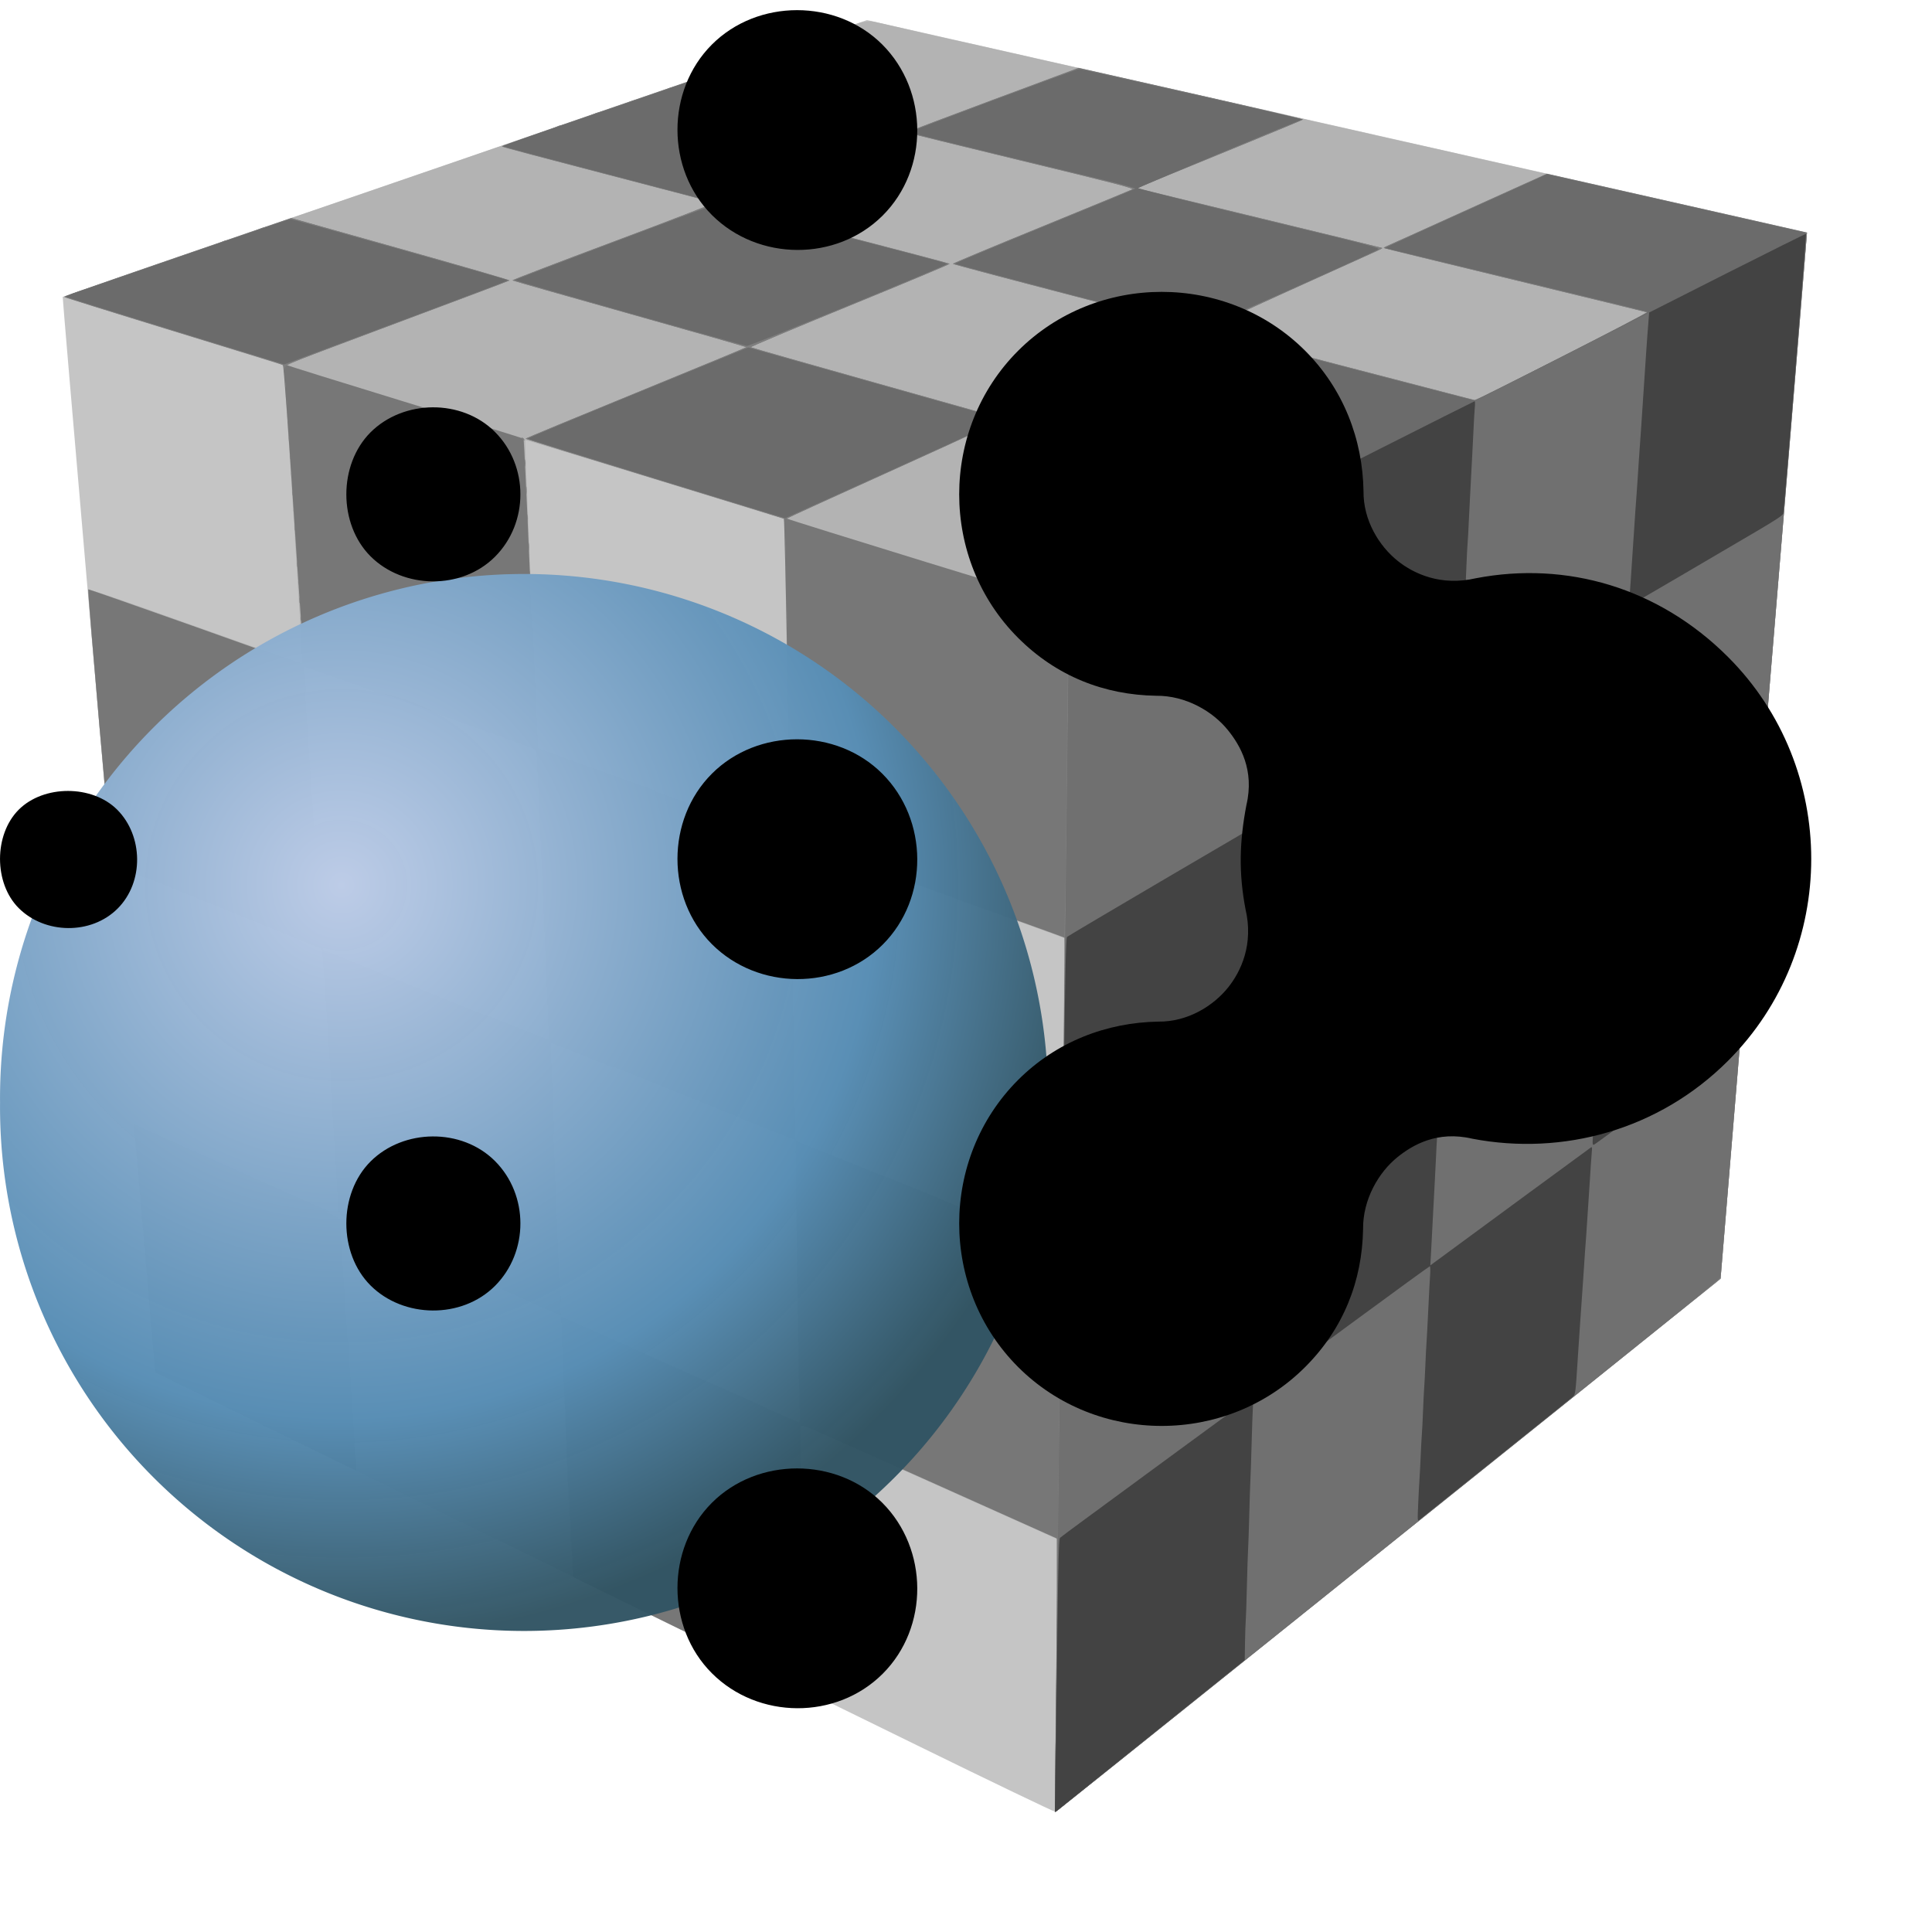 <svg xmlns="http://www.w3.org/2000/svg" xmlns:svg="http://www.w3.org/2000/svg" xmlns:xlink="http://www.w3.org/1999/xlink" id="svg4046" width="32" height="32" contentScriptType="text/ecmascript" contentStyleType="text/css" preserveAspectRatio="xMidYMid meet" version="1.0" zoomAndPan="magnify"><defs id="defs3"><linearGradient id="linearGradient4603"><stop style="stop-color:#bdcce7;stop-opacity:1" id="stop4605" offset="0"/><stop id="stop7036" offset=".708" style="stop-color:#588eb5;stop-opacity:.984"/><stop style="stop-color:#315463;stop-opacity:.969" id="stop4607" offset="1"/></linearGradient><radialGradient id="radialGradient4609" cx="11.416" cy="3.306" r="13.755" fx="11.416" fy="3.306" gradientTransform="matrix(-0.254,1.415,-1.418,-0.254,14.525,-11.484)" gradientUnits="userSpaceOnUse" xlink:href="#linearGradient4603"/><linearGradient id="linearGradient3204"><stop id="stop3206" offset="0" style="stop-color:#5c5c5c;stop-opacity:1"/><stop id="stop3208" offset="1" style="stop-color:#bab5ab;stop-opacity:0"/></linearGradient><marker id="Arrow2Lend" orient="auto" refX="0" refY="0" style="overflow:visible"><path id="path3133" style="font-size:12;fill-rule:evenodd;stroke-width:.625;stroke-linejoin:round" d="M 8.719,4.034 L -2.207,0.016 L 8.719,-4.002 C 6.973,-1.63 6.983,1.616 8.719,4.034 z" transform="scale(1.1) rotate(180) translate(-5,0)"/></marker><linearGradient id="linearGradient12426"><stop id="stop12427" offset="0" style="stop-color:#eae8e3;stop-opacity:1"/><stop id="stop12428" offset="1" style="stop-color:#807d74;stop-opacity:1"/></linearGradient><linearGradient id="linearGradient3202" x1="2.836" x2="26.753" y1="3.152" y2="26.597" gradientUnits="userSpaceOnUse" xlink:href="#linearGradient3204"/><linearGradient id="linearGradient3216" x1="2.836" x2="26.753" y1="3.152" y2="26.597" gradientUnits="userSpaceOnUse" xlink:href="#linearGradient3204"/></defs><g id="layer1"><g id="g8301"><g id="g8610"><g id="g3241" transform="matrix(1.9441343e-2,0,0,1.9441343e-2,8.412,4.941)"><path id="path3255" d="M 348.643,1232.81 C 284.843,1201.546 190.568,1155.365 139.143,1130.185 C 87.718,1105.005 3.343,1063.69 -48.357,1038.375 C -100.057,1013.061 -177.907,974.949 -221.357,953.683 L -300.357,915.018 L -319.075,698.583 C -329.37,579.544 -347.2,373.473 -358.697,240.648 C -370.195,107.823 -379.449,-1.025 -379.263,-1.236 C -378.953,-1.586 -285.747,-33.676 155.283,-185.276 L 305.923,-237.057 L 490.783,-195.286 C 592.456,-172.311 772.618,-131.606 891.143,-104.83 C 1009.668,-78.053 1106.713,-56.079 1106.799,-55.998 C 1106.884,-55.918 1098.225,49.448 1087.557,178.148 C 1076.888,306.848 1060.286,507.323 1050.663,623.648 L 1033.167,835.148 L 1029.405,838.286 C 1027.336,840.013 979.968,878.056 924.143,922.826 C 868.318,967.597 742.8,1068.286 645.214,1146.578 C 547.628,1224.871 467.078,1289.092 466.214,1289.291 C 465.35,1289.49 412.443,1264.073 348.643,1232.81 z" style="fill:#c5c5c5"/><path id="path3253" d="M 466.792,1197.41 C 467.424,1146.666 467.985,1094.348 468.037,1081.148 L 468.133,1057.148 L 359.089,1008.28 C 299.115,981.403 249.841,959.617 249.591,959.866 C 249.341,960.116 249.998,1010.907 251.05,1072.734 C 252.102,1134.562 252.846,1185.268 252.703,1185.414 C 252.395,1185.73 55.936,1089.712 54.995,1088.785 C 54.639,1088.435 52.268,1038.661 49.725,978.177 C 47.182,917.693 44.773,867.898 44.372,867.521 C 43.313,866.526 -142.089,783.546 -142.449,783.906 C -142.615,784.072 -139.602,832.284 -135.752,891.043 C -131.902,949.801 -128.929,998.053 -129.145,998.269 C -129.361,998.485 -167.972,979.839 -214.947,956.833 L -300.357,915.003 L -309.491,809.576 C -314.515,751.59 -318.565,704.075 -318.491,703.986 C -318.418,703.898 -279.258,721.349 -231.47,742.766 C -183.683,764.184 -144.385,781.509 -144.142,781.266 C -143.51,780.634 -157.788,559.63 -158.645,556.777 C -159.266,554.71 -170.654,549.833 -247.857,518.577 C -296.532,498.87 -336.683,482.612 -337.08,482.447 C -337.828,482.138 -358.179,250.333 -357.653,248.119 C -357.455,247.285 -327.278,257.62 -266.511,279.331 C -216.546,297.183 -175.39,311.514 -175.054,311.178 C -174.547,310.671 -190.608,57.472 -191.175,57.04 C -191.275,56.964 -233.549,43.933 -285.116,28.084 C -336.684,12.234 -378.534,-1.062 -378.116,-1.464 C -377.493,-2.063 -209.949,-59.954 -169.857,-73.422 C -163.532,-75.547 -149.132,-80.468 -137.857,-84.357 C -126.582,-88.246 -112.182,-93.194 -105.857,-95.351 C -99.532,-97.509 -85.132,-102.459 -73.857,-106.352 C -62.582,-110.245 -48.182,-115.192 -41.857,-117.346 C -35.532,-119.5 -21.807,-124.243 -11.357,-127.886 C 26.308,-141.017 121.874,-173.862 179.143,-193.359 C 185.468,-195.513 199.868,-200.459 211.143,-204.352 C 222.418,-208.245 236.818,-213.194 243.143,-215.349 C 249.468,-217.505 263.868,-222.471 275.143,-226.385 C 306.711,-237.343 305.66,-237.125 315.643,-234.792 C 322.322,-233.231 332.003,-231.008 337.643,-229.741 C 341.493,-228.877 349.143,-227.119 354.643,-225.835 C 363.484,-223.771 395.168,-216.66 399.143,-215.847 C 399.968,-215.679 406.778,-214.132 414.276,-212.411 C 421.775,-210.69 428.75,-209.11 429.776,-208.9 C 432.96,-208.249 441.289,-206.343 449.643,-204.355 C 454.043,-203.307 458.768,-202.242 460.143,-201.986 C 461.518,-201.731 466.918,-200.529 472.143,-199.314 C 477.368,-198.1 482.768,-196.889 484.143,-196.624 C 489.683,-195.553 673.174,-154.104 680.143,-152.349 C 684.268,-151.31 688.768,-150.254 690.143,-150.003 C 691.518,-149.752 698.778,-148.137 706.276,-146.414 C 713.775,-144.692 720.75,-143.11 721.776,-142.9 C 724.96,-142.249 733.289,-140.343 741.643,-138.355 C 746.043,-137.307 750.768,-136.242 752.143,-135.986 C 753.518,-135.731 758.918,-134.525 764.143,-133.306 C 769.368,-132.087 776.343,-130.531 779.643,-129.849 C 782.943,-129.167 791.718,-127.204 799.143,-125.488 C 825.544,-119.384 834.669,-117.3 836.643,-116.923 C 837.743,-116.713 844.778,-115.132 852.276,-113.411 C 859.775,-111.69 866.75,-110.112 867.776,-109.904 C 873.678,-108.71 1106.601,-56.176 1106.799,-55.995 C 1106.884,-55.916 1098.225,49.448 1087.557,178.148 C 1076.888,306.848 1060.286,507.323 1050.663,623.648 L 1033.167,835.148 L 1029.405,838.286 C 1027.336,840.013 979.968,878.056 924.143,922.826 C 868.318,967.597 742.843,1068.251 645.31,1146.501 C 547.777,1224.751 467.452,1288.976 466.81,1289.223 C 465.921,1289.565 465.916,1267.722 466.792,1197.41 z M 246.288,828.335 C 245.259,767.937 244.017,718.144 243.53,717.683 C 242.316,716.537 36.867,633.59 36.399,634.058 C 35.908,634.549 45.699,866.541 46.233,867.061 C 46.458,867.281 91.868,887.727 147.143,912.497 L 247.643,957.534 L 247.901,947.841 C 248.043,942.51 247.317,888.732 246.288,828.335 z M 473.162,658.862 C 473.846,596.555 474.172,545.344 473.887,545.058 C 473.006,544.177 241.748,461.709 241.33,462.127 C 240.941,462.516 245.035,716.926 245.435,717.217 C 245.55,717.3 296.268,737.823 358.143,762.824 L 470.643,808.279 L 471.281,790.213 C 471.631,780.277 472.478,721.169 473.162,658.862 z M 34.821,621.898 C 34.486,616.535 32.11,561.073 29.54,498.648 C 26.97,436.223 24.592,384.843 24.255,384.47 C 23.538,383.675 -173.011,313.428 -173.316,313.858 C -173.86,314.626 -157.677,554.187 -157.064,554.443 C -135.19,563.589 33.079,631.485 34.036,631.551 C 35.176,631.63 35.319,629.88 34.821,621.898 z M 237.867,318.148 L 235.643,188.148 L 125.377,154.247 C 64.731,135.602 14.946,120.527 14.745,120.747 C 14.307,121.225 25.255,382.979 25.735,383.527 C 25.918,383.735 74.122,401.07 132.855,422.048 L 239.643,460.19 L 239.867,454.169 C 239.99,450.857 239.09,389.648 237.867,318.148 z" style="fill:#b3b3b3"/><path id="path3251" d="M 466.812,1216.007 C 467.269,1175.384 467.643,1122.887 467.643,1099.346 L 467.643,1056.545 L 358.643,1007.675 C 249.926,958.933 249.642,958.813 249.283,961.477 C 249.086,962.946 249.691,1011.848 250.629,1070.148 C 251.567,1128.448 252.178,1178.207 251.988,1180.724 L 251.643,1185.3 L 154.143,1137.518 C 100.518,1111.238 56.224,1089.577 55.712,1089.382 C 54.92,1089.08 44.952,868.753 45.689,867.832 C 45.828,867.658 91.191,887.796 146.496,912.582 C 201.801,937.368 247.517,957.648 248.087,957.648 C 248.767,957.648 248.955,954.121 248.632,947.398 C 247.89,931.905 244.77,718.687 245.279,718.179 C 245.522,717.935 296.301,738.181 358.121,763.17 C 419.94,788.159 470.773,808.352 471.082,808.043 C 471.62,807.506 474.998,545.545 474.477,544.772 C 474.091,544.198 242.8,461.663 241.557,461.655 C 240.824,461.65 240.58,464.983 240.805,471.898 C 240.989,477.535 241.808,528.723 242.626,585.648 C 243.444,642.573 244.336,695.335 244.609,702.898 C 244.949,712.31 244.768,716.648 244.035,716.648 C 243.446,716.648 196.635,697.918 140.009,675.026 C 83.383,652.134 36.749,633.708 36.378,634.08 C 36.006,634.451 37.883,686.724 40.55,750.241 C 43.216,813.758 45.154,865.97 44.856,866.268 C 44.559,866.566 2.377,848.011 -48.88,825.036 C -119,793.605 -142.275,782.753 -142.879,781.205 C -143.32,780.074 -146.912,728.748 -150.859,667.148 C -154.807,605.548 -158.334,554.875 -158.697,554.542 C -159.06,554.208 -199.182,537.862 -247.857,518.216 C -296.532,498.57 -336.704,482.161 -337.127,481.752 C -338.037,480.873 -358.266,248.724 -357.5,247.957 C -357.055,247.513 -175.137,312.035 -174.203,312.968 C -174.022,313.149 -170.499,365.689 -166.373,429.723 C -162.247,493.756 -158.53,548.104 -158.114,550.495 L -157.357,554.842 L -61.357,593.64 L 34.643,632.437 L 34.929,627.792 C 35.086,625.238 32.945,569.639 30.171,504.238 C 27.398,438.838 25.363,385.095 25.649,384.808 C 25.936,384.522 74.177,401.455 132.853,422.438 C 191.529,443.42 239.756,460.368 240.025,460.099 C 240.946,459.178 236.049,188.207 235.102,187.672 C 234.593,187.384 184.902,172.073 124.678,153.648 C 64.454,135.223 15.172,119.893 15.162,119.581 C 15.151,119.269 57.436,101.719 109.128,80.581 C 160.819,59.443 203.119,41.921 203.128,41.645 C 203.136,41.368 158.48,28.581 103.893,13.23 C 49.305,-2.121 4.329,-14.945 3.946,-15.267 C 3.562,-15.589 42.361,-30.467 90.164,-48.33 C 137.968,-66.193 176.531,-81.098 175.861,-81.453 C 175.191,-81.808 134.368,-92.556 85.143,-105.338 C 35.918,-118.119 -4.685,-128.877 -5.086,-129.243 C -5.486,-129.609 30.616,-142.439 75.142,-157.753 L 156.098,-185.597 L 246.37,-163.812 C 296.02,-151.83 336.973,-141.748 337.376,-141.407 C 337.779,-141.066 302.573,-127.526 259.14,-111.319 C 215.708,-95.112 180.165,-81.621 180.157,-81.338 C 180.149,-81.056 224.13,-69.396 277.893,-55.428 C 331.655,-41.46 375.948,-29.766 376.321,-29.442 C 376.694,-29.117 338.551,-13.129 291.56,6.087 C 244.569,25.304 206.464,41.318 206.882,41.674 C 207.301,42.029 255.343,55.73 313.643,72.12 C 371.943,88.51 420.455,102.216 421.447,102.576 C 422.677,103.023 393.734,116.591 330.624,145.154 C 279.679,168.21 237.846,187.32 237.661,187.619 C 237.293,188.214 475.782,261.677 478.025,261.659 C 479.27,261.649 660.249,170.406 659.822,170.004 C 659.723,169.911 607.443,155.15 543.643,137.201 C 479.843,119.252 426.743,104.193 425.643,103.735 C 423.255,102.743 415.451,106.433 515.809,61.101 C 557.151,42.427 590.676,26.875 590.309,26.541 C 589.943,26.207 542.28,13.626 484.393,-1.418 C 426.505,-16.461 379.143,-29.057 379.143,-29.409 C 379.143,-29.761 413.005,-43.898 454.393,-60.825 C 495.78,-77.752 530.653,-92.119 531.888,-92.752 C 533.794,-93.729 519.492,-97.443 437.138,-117.358 C 383.791,-130.259 340.147,-141.048 340.153,-141.333 C 340.159,-141.619 373.022,-154.115 413.182,-169.104 L 486.201,-196.356 L 582.18,-174.662 C 634.968,-162.73 677.818,-152.652 677.401,-152.265 C 676.984,-151.879 645.593,-138.87 607.643,-123.357 C 541.163,-96.182 534.672,-93.449 536.458,-93.383 C 537.734,-93.335 744.605,-43.214 744.957,-42.867 C 745.13,-42.697 742.88,-41.473 739.957,-40.147 C 737.034,-38.821 702.858,-23.363 664.009,-5.794 C 625.161,11.774 593.886,26.435 594.509,26.786 C 595.133,27.137 647.145,40.827 710.092,57.209 L 824.542,86.994 L 867.592,65.18 C 943.764,26.582 971.273,12.444 970.91,12.081 C 970.714,11.886 920.192,-0.462 858.637,-15.358 C 797.082,-30.254 746.527,-42.634 746.292,-42.869 C 746.058,-43.104 746.94,-43.718 748.254,-44.234 C 749.568,-44.75 780.914,-58.897 817.913,-75.672 L 885.182,-106.173 L 995.913,-81.155 C 1056.814,-67.395 1106.713,-56.073 1106.799,-55.995 C 1106.884,-55.916 1098.225,49.448 1087.557,178.148 C 1076.888,306.848 1060.286,507.323 1050.663,623.648 L 1033.167,835.148 L 1029.405,838.286 C 1027.336,840.013 979.968,878.056 924.143,922.826 C 868.318,967.597 742.993,1068.128 645.643,1146.229 C 548.293,1224.329 468.044,1288.598 467.312,1289.047 C 466.207,1289.727 466.122,1277.378 466.812,1216.007 z M -215.357,956.739 L -300.357,915.004 L -308.997,815.076 C -313.749,760.116 -317.868,712.575 -318.149,709.431 L -318.662,703.713 L -314.009,706.03 C -311.451,707.305 -271.895,725.124 -226.107,745.628 C -146.19,781.417 -142.857,783.015 -142.857,785.551 C -142.857,788.906 -130.14,985.171 -129.422,992.898 C -129.128,996.06 -129.218,998.609 -129.622,998.561 C -130.027,998.513 -168.607,979.693 -215.357,956.739 z M -74.357,348.491 C -128.257,329.219 -172.717,313.113 -173.157,312.699 C -173.598,312.286 -177.708,254.676 -182.292,184.678 C -187.465,105.697 -191.026,57.161 -191.679,56.758 C -192.257,56.401 -234.384,43.322 -285.294,27.694 C -336.204,12.067 -377.857,-1.005 -377.857,-1.354 C -377.857,-1.703 -334.39,-16.931 -281.263,-35.193 L -184.669,-68.397 L -91.329,-42.125 C -39.993,-27.675 1.702,-15.564 1.326,-15.212 C 0.95,-14.86 -41.991,1.34 -94.099,20.788 C -146.207,40.236 -188.844,56.389 -188.849,56.684 C -188.853,56.979 -143.52,71.118 -88.107,88.103 C -32.695,105.088 12.949,119.246 13.324,119.566 C 13.698,119.886 16.281,174.823 19.063,241.648 C 21.846,308.473 24.406,367.76 24.752,373.398 C 25.098,379.035 24.991,383.622 24.512,383.589 C 24.034,383.557 -20.457,367.763 -74.357,348.491 z" style="fill:#777"/><path id="path3249" d="M 466.491,1240.058 C 466.863,1212.607 467.442,1159.548 467.779,1122.148 C 468.116,1084.748 469.029,1003.973 469.808,942.648 C 473.503,651.537 474.665,545.127 474.15,544.889 C 473.842,544.747 473.897,540.022 474.273,534.389 C 474.648,528.756 475.465,471.048 476.087,406.148 C 476.71,341.248 477.314,282.378 477.431,275.326 L 477.643,262.504 L 541.643,230.137 C 576.843,212.335 617.931,191.509 632.949,183.857 L 660.255,169.943 L 653.949,168.19 C 608.436,155.536 424.664,103.503 424.339,103.178 C 423.81,102.648 422.685,103.165 515.809,61.101 C 557.151,42.427 590.676,26.875 590.309,26.541 C 589.943,26.207 542.28,13.626 484.393,-1.418 C 426.505,-16.461 379.143,-29.057 379.143,-29.409 C 379.143,-29.761 413.005,-43.898 454.393,-60.825 C 495.78,-77.752 530.653,-92.119 531.888,-92.752 C 533.794,-93.729 519.492,-97.443 437.138,-117.358 C 383.791,-130.259 340.148,-141.048 340.153,-141.333 C 340.171,-142.222 484.452,-195.754 486.428,-195.606 C 487.456,-195.528 500.3,-192.754 514.97,-189.442 C 529.64,-186.129 542.768,-183.199 544.143,-182.93 C 545.518,-182.661 552.277,-181.114 559.163,-179.493 C 566.049,-177.871 573.024,-176.294 574.663,-175.987 C 584.379,-174.167 677.127,-152.762 677.134,-152.338 C 677.139,-152.055 657.455,-143.768 633.393,-133.921 C 609.33,-124.074 577.592,-111.082 562.862,-105.049 C 548.133,-99.016 536.212,-93.949 536.372,-93.79 C 536.531,-93.63 583.458,-82.177 640.652,-68.338 C 697.847,-54.499 744.784,-43.037 744.957,-42.867 C 745.13,-42.697 742.88,-41.473 739.957,-40.147 C 737.034,-38.821 702.858,-23.363 664.009,-5.794 C 625.161,11.774 593.886,26.435 594.509,26.786 C 595.133,27.137 647.145,40.827 710.092,57.209 L 824.542,86.994 L 867.592,65.18 C 943.764,26.582 971.273,12.444 970.91,12.081 C 970.714,11.886 920.192,-0.462 858.637,-15.358 C 797.082,-30.254 746.527,-42.634 746.292,-42.869 C 746.058,-43.104 746.94,-43.718 748.254,-44.234 C 749.568,-44.75 780.931,-58.905 817.951,-75.69 C 876.329,-102.159 885.616,-106.089 887.951,-105.311 C 890.185,-104.567 974.146,-85.511 982.143,-83.934 C 983.518,-83.663 990.277,-82.114 997.163,-80.493 C 1004.049,-78.871 1011.024,-77.295 1012.663,-76.99 C 1014.302,-76.685 1036.118,-71.755 1061.143,-66.035 L 1106.643,-55.635 L 1106.378,-51.244 C 1106.132,-47.161 1094.951,88.282 1050.621,624.148 L 1033.166,835.148 L 1029.405,838.286 C 1027.336,840.013 979.968,878.056 924.143,922.826 C 868.318,967.597 742.993,1068.128 645.643,1146.229 C 548.293,1224.329 468.007,1288.621 467.23,1289.099 C 466.016,1289.845 465.911,1282.927 466.491,1240.058 z M 251.531,1143.148 C 251.533,1135.998 251.692,1133.204 251.885,1136.939 C 252.078,1140.675 252.077,1146.525 251.882,1149.939 C 251.688,1153.354 251.53,1150.298 251.531,1143.148 z M 250.528,1082.648 C 250.528,1075.773 250.688,1072.96 250.883,1076.398 C 251.079,1079.835 251.079,1085.46 250.883,1088.898 C 250.688,1092.335 250.528,1089.523 250.528,1082.648 z M 54.443,1080.648 C 54.443,1077.623 54.63,1076.385 54.859,1077.898 C 55.088,1079.41 55.088,1081.885 54.859,1083.398 C 54.63,1084.91 54.443,1083.673 54.443,1080.648 z M 53.443,1056.648 C 53.443,1053.623 53.63,1052.385 53.859,1053.898 C 54.088,1055.41 54.088,1057.885 53.859,1059.398 C 53.63,1060.91 53.443,1059.673 53.443,1056.648 z M 52.429,1033.148 C 52.436,1030.398 52.631,1029.392 52.86,1030.912 C 53.09,1032.432 53.084,1034.682 52.847,1035.912 C 52.609,1037.142 52.421,1035.898 52.429,1033.148 z M 249.531,1022.148 C 249.533,1014.998 249.692,1012.204 249.885,1015.939 C 250.078,1019.675 250.077,1025.525 249.882,1028.939 C 249.688,1032.354 249.53,1029.298 249.531,1022.148 z M 51.443,1009.648 C 51.443,1006.623 51.63,1005.385 51.859,1006.898 C 52.088,1008.41 52.088,1010.885 51.859,1012.398 C 51.63,1013.91 51.443,1012.673 51.443,1009.648 z M -129.699,996.648 C -129.699,995.273 -129.472,994.71 -129.195,995.398 C -128.917,996.085 -128.917,997.21 -129.195,997.898 C -129.472,998.585 -129.699,998.023 -129.699,996.648 z M 50.443,985.648 C 50.443,982.623 50.63,981.385 50.859,982.898 C 51.088,984.41 51.088,986.885 50.859,988.398 C 50.63,989.91 50.443,988.673 50.443,985.648 z M -130.625,982.648 C -130.625,980.723 -130.419,979.935 -130.168,980.898 C -129.916,981.86 -129.916,983.435 -130.168,984.398 C -130.419,985.36 -130.625,984.573 -130.625,982.648 z M 247.969,965.646 C 247.79,961.244 247.98,957.644 248.393,957.646 C 248.805,957.647 249.143,961.248 249.143,965.648 C 249.143,970.048 248.952,973.648 248.719,973.648 C 248.486,973.648 248.148,970.047 247.969,965.646 z M -131.625,966.648 C -131.625,964.723 -131.419,963.935 -131.168,964.898 C -130.916,965.86 -130.916,967.435 -131.168,968.398 C -131.419,969.36 -131.625,968.573 -131.625,966.648 z M 49.443,961.648 C 49.443,958.623 49.63,957.385 49.859,958.898 C 50.088,960.41 50.088,962.885 49.859,964.398 C 49.63,965.91 49.443,964.673 49.443,961.648 z M -132.625,951.648 C -132.625,949.723 -132.419,948.935 -132.168,949.898 C -131.916,950.86 -131.916,952.435 -132.168,953.398 C -132.419,954.36 -132.625,953.573 -132.625,951.648 z M 248.531,938.148 C 248.533,930.998 248.692,928.204 248.885,931.939 C 249.078,935.675 249.077,941.525 248.882,944.939 C 248.688,948.354 248.53,945.298 248.531,938.148 z M 48.429,938.148 C 48.436,935.398 48.631,934.392 48.86,935.912 C 49.09,937.432 49.084,939.682 48.847,940.912 C 48.609,942.142 48.421,940.898 48.429,938.148 z M -133.625,936.648 C -133.625,934.723 -133.419,933.935 -133.168,934.898 C -132.916,935.86 -132.916,937.435 -133.168,938.398 C -133.419,939.36 -133.625,938.573 -133.625,936.648 z M -134.625,920.648 C -134.625,918.723 -134.419,917.935 -134.168,918.898 C -133.916,919.86 -133.916,921.435 -134.168,922.398 C -134.419,923.36 -134.625,922.573 -134.625,920.648 z M 47.443,914.648 C 47.443,911.623 47.63,910.385 47.859,911.898 C 48.088,913.41 48.088,915.885 47.859,917.398 C 47.63,918.91 47.443,917.673 47.443,914.648 z M -135.625,905.648 C -135.625,903.723 -135.419,902.935 -135.168,903.898 C -134.916,904.86 -134.916,906.435 -135.168,907.398 C -135.419,908.36 -135.625,907.573 -135.625,905.648 z M 46.443,890.648 C 46.443,887.623 46.63,886.385 46.859,887.898 C 47.088,889.41 47.088,891.885 46.859,893.398 C 46.63,894.91 46.443,893.673 46.443,890.648 z M -136.625,890.648 C -136.625,888.723 -136.419,887.935 -136.168,888.898 C -135.916,889.86 -135.916,891.435 -136.168,892.398 C -136.419,893.36 -136.625,892.573 -136.625,890.648 z M 247.531,877.148 C 247.533,869.998 247.692,867.204 247.885,870.939 C 248.078,874.675 248.077,880.525 247.882,883.939 C 247.688,887.354 247.53,884.298 247.531,877.148 z M -137.605,875.148 C -137.594,872.948 -137.389,872.166 -137.15,873.41 C -136.911,874.653 -136.92,876.453 -137.17,877.41 C -137.42,878.366 -137.616,877.348 -137.605,875.148 z M 45.143,869.648 C 45.143,868.548 45.551,867.648 46.049,867.648 C 46.548,867.648 46.72,868.548 46.433,869.648 C 46.145,870.748 45.737,871.648 45.526,871.648 C 45.315,871.648 45.143,870.748 45.143,869.648 z M -138.625,859.648 C -138.625,857.723 -138.419,856.935 -138.168,857.898 C -137.916,858.86 -137.916,860.435 -138.168,861.398 C -138.419,862.36 -138.625,861.573 -138.625,859.648 z M 44.443,852.648 C 44.443,849.623 44.63,848.385 44.859,849.898 C 45.088,851.41 45.088,853.885 44.859,855.398 C 44.63,856.91 44.443,855.673 44.443,852.648 z M -139.625,844.648 C -139.625,842.723 -139.419,841.935 -139.168,842.898 C -138.916,843.86 -138.916,845.435 -139.168,846.398 C -139.419,847.36 -139.625,846.573 -139.625,844.648 z M 43.443,828.648 C 43.443,825.623 43.63,824.385 43.859,825.898 C 44.088,827.41 44.088,829.885 43.859,831.398 C 43.63,832.91 43.443,831.673 43.443,828.648 z M -140.625,829.648 C -140.625,827.723 -140.419,826.935 -140.168,827.898 C -139.916,828.86 -139.916,830.435 -140.168,831.398 C -140.419,832.36 -140.625,831.573 -140.625,829.648 z M 246.531,817.148 C 246.533,809.998 246.692,807.204 246.885,810.939 C 247.078,814.675 247.077,820.525 246.882,823.939 C 246.688,827.354 246.53,824.298 246.531,817.148 z M -141.625,813.648 C -141.625,811.723 -141.419,810.935 -141.168,811.898 C -140.916,812.86 -140.916,814.435 -141.168,815.398 C -141.419,816.36 -141.625,815.573 -141.625,813.648 z M 42.443,804.648 C 42.443,801.623 42.63,800.385 42.859,801.898 C 43.088,803.41 43.088,805.885 42.859,807.398 C 42.63,808.91 42.443,807.673 42.443,804.648 z M -142.625,798.648 C -142.625,796.723 -142.419,795.935 -142.168,796.898 C -141.916,797.86 -141.916,799.435 -142.168,800.398 C -142.419,801.36 -142.625,800.573 -142.625,798.648 z M -143.699,784.648 C -143.699,783.273 -143.472,782.71 -143.195,783.398 C -142.917,784.085 -142.917,785.21 -143.195,785.898 C -143.472,786.585 -143.699,786.023 -143.699,784.648 z M 41.429,781.148 C 41.436,778.398 41.631,777.392 41.86,778.912 C 42.09,780.432 42.084,782.682 41.847,783.912 C 41.609,785.142 41.421,783.898 41.429,781.148 z M -143.625,777.648 C -143.625,775.723 -143.419,774.935 -143.168,775.898 C -142.916,776.86 -142.916,778.435 -143.168,779.398 C -143.419,780.36 -143.625,779.573 -143.625,777.648 z M 245.531,756.148 C 245.533,748.998 245.692,746.204 245.885,749.939 C 246.078,753.675 246.077,759.525 245.882,762.939 C 245.688,766.354 245.53,763.298 245.531,756.148 z M -144.605,762.148 C -144.594,759.948 -144.389,759.166 -144.15,760.41 C -143.911,761.653 -143.92,763.453 -144.17,764.41 C -144.42,765.366 -144.616,764.348 -144.605,762.148 z M 40.443,757.648 C 40.443,754.623 40.63,753.385 40.859,754.898 C 41.088,756.41 41.088,758.885 40.859,760.398 C 40.63,761.91 40.443,760.673 40.443,757.648 z M -145.625,746.648 C -145.625,744.723 -145.419,743.935 -145.168,744.898 C -144.916,745.86 -144.916,747.435 -145.168,748.398 C -145.419,749.36 -145.625,748.573 -145.625,746.648 z M 39.443,733.648 C 39.443,730.623 39.63,729.385 39.859,730.898 C 40.088,732.41 40.088,734.885 39.859,736.398 C 39.63,737.91 39.443,736.673 39.443,733.648 z M -146.625,731.648 C -146.625,729.723 -146.419,728.935 -146.168,729.898 C -145.916,730.86 -145.916,732.435 -146.168,733.398 C -146.419,734.36 -146.625,733.573 -146.625,731.648 z M -147.625,716.648 C -147.625,714.723 -147.419,713.935 -147.168,714.898 C -146.916,715.86 -146.916,717.435 -147.168,718.398 C -147.419,719.36 -147.625,718.573 -147.625,716.648 z M 244.429,712.148 C 244.436,709.398 244.631,708.392 244.86,709.912 C 245.09,711.432 245.084,713.682 244.847,714.912 C 244.609,716.142 244.421,714.898 244.429,712.148 z M 38.429,710.148 C 38.436,707.398 38.631,706.392 38.86,707.912 C 39.09,709.432 39.084,711.682 38.847,712.912 C 38.609,714.142 38.421,712.898 38.429,710.148 z M -148.625,700.648 C -148.625,698.723 -148.419,697.935 -148.168,698.898 C -147.916,699.86 -147.916,701.435 -148.168,702.398 C -148.419,703.36 -148.625,702.573 -148.625,700.648 z M 37.429,686.148 C 37.436,683.398 37.631,682.392 37.86,683.912 C 38.09,685.432 38.084,687.682 37.847,688.912 C 37.609,690.142 37.421,688.898 37.429,686.148 z M -149.625,685.648 C -149.625,683.723 -149.419,682.935 -149.168,683.898 C -148.916,684.86 -148.916,686.435 -149.168,687.398 C -149.419,688.36 -149.625,687.573 -149.625,685.648 z M -150.625,670.648 C -150.625,668.723 -150.419,667.935 -150.168,668.898 C -149.916,669.86 -149.916,671.435 -150.168,672.398 C -150.419,673.36 -150.625,672.573 -150.625,670.648 z M 243.531,659.148 C 243.533,651.998 243.692,649.204 243.885,652.939 C 244.078,656.675 244.077,662.525 243.882,665.939 C 243.688,669.354 243.53,666.298 243.531,659.148 z M 36.443,662.648 C 36.443,659.623 36.63,658.385 36.859,659.898 C 37.088,661.41 37.088,663.885 36.859,665.398 C 36.63,666.91 36.443,665.673 36.443,662.648 z M -151.625,654.648 C -151.625,652.723 -151.419,651.935 -151.168,652.898 C -150.916,653.86 -150.916,655.435 -151.168,656.398 C -151.419,657.36 -151.625,656.573 -151.625,654.648 z M 35.143,634.148 C 35.143,628.74 35.398,624.569 35.709,624.88 C 36.425,625.597 36.395,642.729 35.676,643.448 C 35.383,643.741 35.143,639.556 35.143,634.148 z M -152.625,639.648 C -152.625,637.723 -152.419,636.935 -152.168,637.898 C -151.916,638.86 -151.916,640.435 -152.168,641.398 C -152.419,642.36 -152.625,641.573 -152.625,639.648 z M -153.625,624.648 C -153.625,622.723 -153.419,621.935 -153.168,622.898 C -152.916,623.86 -152.916,625.435 -153.168,626.398 C -153.419,627.36 -153.625,626.573 -153.625,624.648 z M -154.625,608.648 C -154.625,606.723 -154.419,605.935 -154.168,606.898 C -153.916,607.86 -153.916,609.435 -154.168,610.398 C -154.419,611.36 -154.625,610.573 -154.625,608.648 z M 242.531,599.148 C 242.533,591.998 242.692,589.204 242.885,592.939 C 243.078,596.675 243.077,602.525 242.882,605.939 C 242.688,609.354 242.53,606.298 242.531,599.148 z M 34.443,605.648 C 34.443,602.623 34.63,601.385 34.859,602.898 C 35.088,604.41 35.088,606.885 34.859,608.398 C 34.63,609.91 34.443,608.673 34.443,605.648 z M -155.625,593.648 C -155.625,591.723 -155.419,590.935 -155.168,591.898 C -154.916,592.86 -154.916,594.435 -155.168,595.398 C -155.419,596.36 -155.625,595.573 -155.625,593.648 z M 33.429,582.148 C 33.436,579.398 33.631,578.392 33.86,579.912 C 34.09,581.432 34.084,583.682 33.847,584.912 C 33.609,586.142 33.421,584.898 33.429,582.148 z M -156.625,578.648 C -156.625,576.723 -156.419,575.935 -156.168,576.898 C -155.916,577.86 -155.916,579.435 -156.168,580.398 C -156.419,581.36 -156.625,580.573 -156.625,578.648 z M -157.605,563.148 C -157.594,560.948 -157.389,560.166 -157.15,561.41 C -156.911,562.653 -156.92,564.453 -157.17,565.41 C -157.42,566.366 -157.616,565.348 -157.605,563.148 z M 32.429,558.148 C 32.436,555.398 32.631,554.392 32.86,555.912 C 33.09,557.432 33.084,559.682 32.847,560.912 C 32.609,562.142 32.421,560.898 32.429,558.148 z M -158.483,554.181 C -158.792,553.374 -158.853,552.136 -158.617,551.431 C -158.381,550.725 -157.951,551.385 -157.661,552.898 C -157.096,555.851 -157.562,556.58 -158.483,554.181 z M 241.531,538.148 C 241.533,530.998 241.692,528.204 241.885,531.939 C 242.078,535.675 242.077,541.525 241.882,544.939 C 241.688,548.354 241.53,545.298 241.531,538.148 z M -159.625,538.648 C -159.625,536.723 -159.419,535.935 -159.168,536.898 C -158.916,537.86 -158.916,539.435 -159.168,540.398 C -159.419,541.36 -159.625,540.573 -159.625,538.648 z M 31.443,534.648 C 31.443,531.623 31.63,530.385 31.859,531.898 C 32.088,533.41 32.088,535.885 31.859,537.398 C 31.63,538.91 31.443,537.673 31.443,534.648 z M -160.605,523.148 C -160.594,520.948 -160.389,520.166 -160.15,521.41 C -159.911,522.653 -159.92,524.453 -160.17,525.41 C -160.42,526.366 -160.616,525.348 -160.605,523.148 z M 30.443,510.648 C 30.443,507.623 30.63,506.385 30.859,507.898 C 31.088,509.41 31.088,511.885 30.859,513.398 C 30.63,514.91 30.443,513.673 30.443,510.648 z M -161.625,507.648 C -161.625,505.723 -161.419,504.935 -161.168,505.898 C -160.916,506.86 -160.916,508.435 -161.168,509.398 C -161.419,510.36 -161.625,509.573 -161.625,507.648 z M -162.625,492.648 C -162.625,490.723 -162.419,489.935 -162.168,490.898 C -161.916,491.86 -161.916,493.435 -162.168,494.398 C -162.419,495.36 -162.625,494.573 -162.625,492.648 z M 29.429,487.148 C 29.436,484.398 29.631,483.392 29.86,484.912 C 30.09,486.432 30.084,488.682 29.847,489.912 C 29.609,491.142 29.421,489.898 29.429,487.148 z M 240.531,478.148 C 240.533,470.998 240.692,468.204 240.885,471.939 C 241.078,475.675 241.077,481.525 240.882,484.939 C 240.688,488.354 240.53,485.298 240.531,478.148 z M -163.625,477.648 C -163.625,475.723 -163.419,474.935 -163.168,475.898 C -162.916,476.86 -162.916,478.435 -163.168,479.398 C -163.419,480.36 -163.625,479.573 -163.625,477.648 z M 28.443,463.648 C 28.443,460.623 28.63,459.385 28.859,460.898 C 29.088,462.41 29.088,464.885 28.859,466.398 C 28.63,467.91 28.443,466.673 28.443,463.648 z M -164.625,461.648 C -164.625,459.723 -164.419,458.935 -164.168,459.898 C -163.916,460.86 -163.916,462.435 -164.168,463.398 C -164.419,464.36 -164.625,463.573 -164.625,461.648 z M 240.303,451.398 C 240.469,440.735 240.899,441.945 241.369,454.4 C 241.52,458.389 241.305,461.651 240.893,461.65 C 240.48,461.649 240.215,457.035 240.303,451.398 z M -165.625,446.648 C -165.625,444.723 -165.419,443.935 -165.168,444.898 C -164.916,445.86 -164.916,447.435 -165.168,448.398 C -165.419,449.36 -165.625,448.573 -165.625,446.648 z M 27.443,439.648 C 27.443,436.623 27.63,435.385 27.859,436.898 C 28.088,438.41 28.088,440.885 27.859,442.398 C 27.63,443.91 27.443,442.673 27.443,439.648 z M -166.625,431.648 C -166.625,429.723 -166.419,428.935 -166.168,429.898 C -165.916,430.86 -165.916,432.435 -166.168,433.398 C -166.419,434.36 -166.625,433.573 -166.625,431.648 z M 26.443,415.648 C 26.443,412.623 26.63,411.385 26.859,412.898 C 27.088,414.41 27.088,416.885 26.859,418.398 C 26.63,419.91 26.443,418.673 26.443,415.648 z M -167.625,415.648 C -167.625,413.723 -167.419,412.935 -167.168,413.898 C -166.916,414.86 -166.916,416.435 -167.168,417.398 C -167.419,418.36 -167.625,417.573 -167.625,415.648 z M 239.531,393.148 C 239.533,385.998 239.692,383.204 239.885,386.939 C 240.078,390.675 240.077,396.525 239.882,399.939 C 239.688,403.354 239.53,400.298 239.531,393.148 z M -168.625,400.648 C -168.625,398.723 -168.419,397.935 -168.168,398.898 C -167.916,399.86 -167.916,401.435 -168.168,402.398 C -168.419,403.36 -168.625,402.573 -168.625,400.648 z M 25.429,392.148 C 25.436,389.398 25.631,388.392 25.86,389.912 C 26.09,391.432 26.084,393.682 25.847,394.912 C 25.609,396.142 25.421,394.898 25.429,392.148 z M -169.625,385.648 C -169.625,383.723 -169.419,382.935 -169.168,383.898 C -168.916,384.86 -168.916,386.435 -169.168,387.398 C -169.419,388.36 -169.625,387.573 -169.625,385.648 z M 23.919,379.398 C 24.462,372.393 24.904,371.795 25.027,377.898 C 25.091,381.06 24.793,383.648 24.366,383.648 C 23.939,383.648 23.738,381.735 23.919,379.398 z M -170.605,370.148 C -170.594,367.948 -170.389,367.166 -170.15,368.41 C -169.911,369.653 -169.92,371.453 -170.17,372.41 C -170.42,373.366 -170.616,372.348 -170.605,370.148 z M 23.443,353.648 C 23.443,350.623 23.63,349.385 23.859,350.898 C 24.088,352.41 24.088,354.885 23.859,356.398 C 23.63,357.91 23.443,356.673 23.443,353.648 z M -171.625,354.648 C -171.625,352.723 -171.419,351.935 -171.168,352.898 C -170.916,353.86 -170.916,355.435 -171.168,356.398 C -171.419,357.36 -171.625,356.573 -171.625,354.648 z M 238.531,333.148 C 238.533,325.998 238.692,323.204 238.885,326.939 C 239.078,330.675 239.077,336.525 238.882,339.939 C 238.688,343.354 238.53,340.298 238.531,333.148 z M -172.625,339.648 C -172.625,337.723 -172.419,336.935 -172.168,337.898 C -171.916,338.86 -171.916,340.435 -172.168,341.398 C -172.419,342.36 -172.625,341.573 -172.625,339.648 z M 22.429,330.148 C 22.436,327.398 22.631,326.392 22.86,327.912 C 23.09,329.432 23.084,331.682 22.847,332.912 C 22.609,334.142 22.421,332.898 22.429,330.148 z M -173.605,324.148 C -173.594,321.948 -173.389,321.166 -173.15,322.41 C -172.911,323.653 -172.92,325.453 -173.17,326.41 C -173.42,327.366 -173.616,326.348 -173.605,324.148 z M 21.443,306.648 C 21.443,303.623 21.63,302.385 21.859,303.898 C 22.088,305.41 22.088,307.885 21.859,309.398 C 21.63,310.91 21.443,309.673 21.443,306.648 z M -174.625,302.648 C -174.625,300.723 -174.419,299.935 -174.168,300.898 C -173.916,301.86 -173.916,303.435 -174.168,304.398 C -174.419,305.36 -174.625,304.573 -174.625,302.648 z M -175.625,287.648 C -175.625,285.723 -175.419,284.935 -175.168,285.898 C -174.916,286.86 -174.916,288.435 -175.168,289.398 C -175.419,290.36 -175.625,289.573 -175.625,287.648 z M 20.443,282.648 C 20.443,279.623 20.63,278.385 20.859,279.898 C 21.088,281.41 21.088,283.885 20.859,285.398 C 20.63,286.91 20.443,285.673 20.443,282.648 z M 237.531,272.148 C 237.533,264.998 237.692,262.204 237.885,265.939 C 238.078,269.675 238.077,275.525 237.882,278.939 C 237.688,282.354 237.53,279.298 237.531,272.148 z M -176.625,272.648 C -176.625,270.723 -176.419,269.935 -176.168,270.898 C -175.916,271.86 -175.916,273.435 -176.168,274.398 C -176.419,275.36 -176.625,274.573 -176.625,272.648 z M 19.443,258.648 C 19.443,255.623 19.63,254.385 19.859,255.898 C 20.088,257.41 20.088,259.885 19.859,261.398 C 19.63,262.91 19.443,261.673 19.443,258.648 z M -177.605,257.148 C -177.594,254.948 -177.389,254.166 -177.15,255.41 C -176.911,256.653 -176.92,258.453 -177.17,259.41 C -177.42,260.366 -177.616,259.348 -177.605,257.148 z M -178.625,241.648 C -178.625,239.723 -178.419,238.935 -178.168,239.898 C -177.916,240.86 -177.916,242.435 -178.168,243.398 C -178.419,244.36 -178.625,243.573 -178.625,241.648 z M 18.429,235.148 C 18.436,232.398 18.631,231.392 18.86,232.912 C 19.09,234.432 19.084,236.682 18.847,237.912 C 18.609,239.142 18.421,237.898 18.429,235.148 z M -179.625,226.648 C -179.625,224.723 -179.419,223.935 -179.168,224.898 C -178.916,225.86 -178.916,227.435 -179.168,228.398 C -179.419,229.36 -179.625,228.573 -179.625,226.648 z M 236.531,212.148 C 236.533,204.998 236.692,202.204 236.885,205.939 C 237.078,209.675 237.077,215.525 236.882,218.939 C 236.688,222.354 236.53,219.298 236.531,212.148 z M 17.443,211.648 C 17.443,208.623 17.63,207.385 17.859,208.898 C 18.088,210.41 18.088,212.885 17.859,214.398 C 17.63,215.91 17.443,214.673 17.443,211.648 z M -180.605,211.148 C -180.594,208.948 -180.389,208.166 -180.15,209.41 C -179.911,210.653 -179.92,212.453 -180.17,213.41 C -180.42,214.366 -180.616,213.348 -180.605,211.148 z M -181.625,195.648 C -181.625,193.723 -181.419,192.935 -181.168,193.898 C -180.916,194.86 -180.916,196.435 -181.168,197.398 C -181.419,198.36 -181.625,197.573 -181.625,195.648 z M 16.443,187.648 C 16.443,184.623 16.63,183.385 16.859,184.898 C 17.088,186.41 17.088,188.885 16.859,190.398 C 16.63,191.91 16.443,190.673 16.443,187.648 z M 235.018,187.685 C 234.262,187.31 184.489,171.961 124.412,153.576 C 64.335,135.19 15.173,119.893 15.162,119.581 C 15.152,119.269 57.436,101.719 109.128,80.581 C 160.819,59.443 203.119,41.921 203.128,41.645 C 203.136,41.368 158.48,28.581 103.893,13.23 C 49.305,-2.121 4.329,-14.945 3.946,-15.267 C 3.562,-15.589 42.361,-30.467 90.164,-48.33 C 137.968,-66.193 176.531,-81.099 175.861,-81.454 C 175.191,-81.809 134.255,-92.6 84.893,-105.433 C 35.53,-118.267 -4.857,-129.075 -4.857,-129.451 C -4.857,-129.827 -3.62,-130.443 -2.107,-130.819 C -0.595,-131.195 3.343,-132.533 6.643,-133.793 C 9.943,-135.053 18.493,-138.03 25.643,-140.409 C 32.793,-142.789 39.768,-145.321 41.143,-146.038 C 42.518,-146.754 44.21,-147.343 44.904,-147.346 C 46.486,-147.354 68.549,-154.895 72.794,-156.879 C 74.527,-157.689 76.444,-158.352 77.055,-158.352 C 78.414,-158.352 100.865,-165.977 103.643,-167.382 C 104.743,-167.939 106.543,-168.565 107.643,-168.775 C 110.33,-169.287 133.123,-177.108 135.643,-178.382 C 136.743,-178.939 138.626,-179.578 139.828,-179.803 C 141.03,-180.028 145.296,-181.396 149.308,-182.844 L 156.603,-185.475 L 246.623,-163.751 C 296.134,-151.803 336.973,-141.748 337.376,-141.407 C 337.779,-141.066 302.573,-127.526 259.14,-111.319 C 215.708,-95.112 180.165,-81.621 180.157,-81.338 C 180.149,-81.056 224.13,-69.396 277.893,-55.428 C 331.655,-41.46 375.948,-29.766 376.321,-29.442 C 376.694,-29.117 338.551,-13.129 291.56,6.087 C 244.569,25.304 206.464,41.318 206.882,41.674 C 207.301,42.029 255.343,55.73 313.643,72.12 C 371.943,88.51 420.453,102.215 421.444,102.575 C 422.669,103.02 394.674,116.139 333.944,143.577 C 284.828,165.768 242.787,184.924 240.518,186.146 C 238.249,187.368 235.774,188.06 235.018,187.685 z M -182.625,180.648 C -182.625,178.723 -182.419,177.935 -182.168,178.898 C -181.916,179.86 -181.916,181.435 -182.168,182.398 C -182.419,183.36 -182.625,182.573 -182.625,180.648 z M -183.625,165.648 C -183.625,163.723 -183.419,162.935 -183.168,163.898 C -182.916,164.86 -182.916,166.435 -183.168,167.398 C -183.419,168.36 -183.625,167.573 -183.625,165.648 z M 15.443,163.648 C 15.443,160.623 15.63,159.385 15.859,160.898 C 16.088,162.41 16.088,164.885 15.859,166.398 C 15.63,167.91 15.443,166.673 15.443,163.648 z M -184.625,149.648 C -184.625,147.723 -184.419,146.935 -184.168,147.898 C -183.916,148.86 -183.916,150.435 -184.168,151.398 C -184.419,152.36 -184.625,151.573 -184.625,149.648 z M 14.429,140.148 C 14.436,137.398 14.631,136.392 14.86,137.912 C 15.09,139.432 15.084,141.682 14.847,142.912 C 14.609,144.142 14.421,142.898 14.429,140.148 z M -185.625,134.648 C -185.625,132.723 -185.419,131.935 -185.168,132.898 C -184.916,133.86 -184.916,135.435 -185.168,136.398 C -185.419,137.36 -185.625,136.573 -185.625,134.648 z M -186.625,119.648 C -186.625,117.723 -186.419,116.935 -186.168,117.898 C -185.916,118.86 -185.916,120.435 -186.168,121.398 C -186.419,122.36 -186.625,121.573 -186.625,119.648 z M 12.353,120.047 C 11.644,119.278 11.505,118.648 12.044,118.648 C 13.083,118.648 14.586,120.55 13.993,121.114 C 13.8,121.296 13.063,120.817 12.353,120.047 z M -187.605,104.148 C -187.594,101.948 -187.389,101.166 -187.15,102.41 C -186.911,103.653 -186.92,105.453 -187.17,106.41 C -187.42,107.366 -187.616,106.348 -187.605,104.148 z M -188.625,88.648 C -188.625,86.723 -188.419,85.935 -188.168,86.898 C -187.916,87.86 -187.916,89.435 -188.168,90.398 C -188.419,91.36 -188.625,90.573 -188.625,88.648 z M -189.625,73.648 C -189.625,71.723 -189.419,70.935 -189.168,71.898 C -188.916,72.86 -188.916,74.435 -189.168,75.398 C -189.419,76.36 -189.625,75.573 -189.625,73.648 z M -190.767,59.438 C -190.849,56.986 -191.5,56.529 -197.607,54.64 C -201.32,53.492 -243.282,40.603 -290.857,25.999 C -338.432,11.394 -377.532,-0.722 -377.746,-0.926 C -377.96,-1.129 -376.835,-1.768 -375.246,-2.345 C -373.657,-2.921 -371.457,-3.785 -370.357,-4.264 C -369.257,-4.743 -362.507,-7.045 -355.357,-9.379 C -348.207,-11.714 -341.007,-14.178 -339.357,-14.855 C -337.707,-15.533 -331.857,-17.557 -326.357,-19.354 C -320.857,-21.15 -313.657,-23.621 -310.357,-24.844 C -307.057,-26.067 -299.857,-28.542 -294.357,-30.344 C -288.857,-32.146 -281.657,-34.624 -278.357,-35.852 C -275.057,-37.079 -266.507,-40.03 -259.357,-42.409 C -252.207,-44.789 -245.232,-47.321 -243.857,-48.038 C -242.482,-48.754 -240.79,-49.343 -240.096,-49.346 C -238.514,-49.354 -216.451,-56.895 -212.206,-58.879 C -210.473,-59.689 -208.556,-60.352 -207.945,-60.352 C -207.335,-60.352 -201.703,-62.122 -195.43,-64.285 L -184.025,-68.218 L -91.008,-42.035 C -39.848,-27.634 1.702,-15.564 1.326,-15.212 C 0.95,-14.86 -42.005,1.34 -94.13,20.788 C -187.022,55.446 -188.921,56.207 -189.79,59.148 L -190.677,62.148 L -190.767,59.438 z" style="fill:#7e7e7e"/><path id="path3247" d="M 466.157,1277.957 C 466.165,1271.462 466.826,1214.398 467.626,1151.148 C 468.426,1087.898 469.771,977.648 470.616,906.148 C 474.562,572.173 475.289,511.61 476.654,403.148 C 477.457,339.348 478.13,281.523 478.15,274.648 L 478.187,262.148 L 569.117,216.15 C 619.129,190.852 659.732,169.88 659.345,169.545 C 658.959,169.211 606.107,154.156 541.897,136.089 C 477.686,118.022 425.486,102.935 425.897,102.563 C 427.549,101.064 591.75,27.278 593.143,27.409 C 593.968,27.486 645.718,40.875 708.143,57.163 C 770.568,73.45 822.318,86.824 823.143,86.883 C 825.515,87.05 972.177,12.241 970.841,11.545 C 970.182,11.201 919.582,-1.171 858.396,-15.95 L 747.149,-42.819 L 751.396,-44.936 C 753.732,-46.1 784.815,-60.248 820.471,-76.376 L 885.299,-105.699 L 994.971,-80.972 C 1055.291,-67.372 1105.11,-56.095 1105.68,-55.911 C 1106.363,-55.692 1103.405,-15.717 1097.006,61.285 C 1091.666,125.559 1082.993,230.123 1077.733,293.648 C 1072.474,357.173 1064.091,458.423 1059.105,518.648 C 1041.321,733.461 1033.187,831.179 1032.917,833.282 C 1032.628,835.531 1032.366,835.743 768.143,1047.663 C 691.418,1109.2 592.432,1188.63 548.174,1224.175 C 503.916,1259.719 467.353,1289.018 466.924,1289.283 C 466.494,1289.549 466.149,1284.452 466.157,1277.957 z M 126.455,153.813 C 66.402,135.297 17.035,119.906 16.75,119.609 C 16.465,119.313 58.66,101.704 110.516,80.477 L 204.799,41.883 L 310.721,71.776 C 368.978,88.217 417.894,102.005 419.423,102.415 C 421.808,103.055 409.018,109.136 329.528,145.155 C 278.557,168.251 236.581,187.222 236.248,187.313 C 235.915,187.404 186.508,172.329 126.455,153.813 z M -283.745,27.733 C -334.957,12.011 -376.857,-1.101 -376.857,-1.406 C -376.857,-1.71 -374.045,-2.912 -370.607,-4.076 C -367.17,-5.24 -351.757,-10.539 -336.357,-15.852 C -320.957,-21.165 -301.268,-27.945 -292.603,-30.918 C -283.937,-33.892 -269.537,-38.85 -260.603,-41.936 C -251.668,-45.022 -242.557,-48.139 -240.357,-48.864 C -238.157,-49.588 -225.155,-54.045 -211.464,-58.767 C -197.774,-63.489 -185.849,-67.37 -184.964,-67.391 C -182.839,-67.443 0.138,-15.998 0.126,-15.352 C 0.121,-15.077 -30.59,-3.395 -68.12,10.609 C -105.65,24.613 -148.569,40.626 -163.496,46.194 L -190.634,56.318 L -283.745,27.733 z M 103.974,12.793 C 50.256,-2.412 6.042,-15.116 5.721,-15.438 C 5.217,-15.944 170.946,-78.442 176.963,-80.015 C 179.04,-80.559 372.641,-30.898 374.421,-29.366 C 375.413,-28.511 206.327,40.721 203.643,40.559 C 202.543,40.493 157.692,27.998 103.974,12.793 z M 484.946,-1.69 C 427.913,-16.629 381.015,-29.1 380.728,-29.404 C 380.441,-29.708 414.729,-44.066 456.924,-61.313 C 499.119,-78.559 534.015,-92.992 534.47,-93.387 C 534.924,-93.782 524.124,-96.813 510.47,-100.122 C 496.815,-103.43 453.355,-113.948 413.893,-123.493 C 374.43,-133.039 342.143,-141.113 342.143,-141.436 C 342.143,-142.288 484.514,-195.352 486.799,-195.352 C 488.714,-195.352 678.092,-152.596 677.143,-152.378 C 673.187,-151.47 536.777,-94.576 536.885,-93.879 C 536.967,-93.344 583.61,-81.644 640.534,-67.879 C 743.213,-43.051 744.008,-42.839 740.838,-41.229 C 726.477,-33.932 592.883,25.628 591.03,25.56 C 589.717,25.512 541.979,13.249 484.946,-1.69 z M 86.892,-105.283 C 36.978,-118.339 -4.061,-129.223 -4.308,-129.469 C -4.554,-129.716 0.059,-131.565 5.944,-133.579 C 11.828,-135.593 29.243,-141.59 44.643,-146.907 C 60.043,-152.224 74.443,-157.16 76.643,-157.877 C 80.94,-159.278 129.073,-175.811 145.783,-181.626 L 155.924,-185.154 L 244.283,-163.78 C 292.881,-152.024 333.768,-142.126 335.143,-141.783 C 337.032,-141.312 318.1,-133.85 257.695,-111.256 C 213.723,-94.809 177.723,-81.395 177.695,-81.448 C 177.666,-81.501 136.805,-92.227 86.892,-105.283 z" style="fill:#6b6b6b"/><path id="path3245" d="M 466.157,1278.053 C 466.165,1271.505 466.826,1214.398 467.626,1151.148 C 468.426,1087.898 469.776,977.198 470.626,905.148 C 475.826,464.394 478.3,262.18 478.494,262.041 C 480.616,260.515 1105.65,-55.179 1105.951,-54.877 C 1106.39,-54.438 1101.92,0.291 1068.134,408.148 C 1058.293,526.948 1046.383,671.173 1041.667,728.648 C 1036.95,786.123 1032.991,833.656 1032.867,834.278 C 1032.744,834.9 1009.693,853.814 981.643,876.309 C 953.593,898.805 861.118,972.979 776.143,1041.141 C 691.168,1109.303 587.443,1192.485 545.643,1225.99 C 503.843,1259.495 468.855,1287.594 467.893,1288.433 C 466.239,1289.874 466.144,1289.306 466.157,1278.053 z" style="fill:#707070"/><path id="path3243" d="M 466.613,1252.038 C 466.954,1231.198 467.661,1178.84 468.186,1135.686 C 468.921,1075.165 469.425,1056.95 470.391,1056.027 C 471.079,1055.369 480.449,1048.376 491.211,1040.489 C 501.974,1032.601 538.327,1005.898 571.995,981.148 C 605.663,956.398 633.68,935.986 634.255,935.788 C 634.956,935.547 635.121,938.344 634.756,944.288 C 634.456,949.161 633.953,963.273 633.636,975.648 C 633.319,988.023 632.87,1001.523 632.638,1005.648 C 632.406,1009.773 631.959,1023.498 631.644,1036.148 C 631.328,1048.798 630.877,1062.073 630.64,1065.648 C 630.404,1069.223 629.936,1083.623 629.601,1097.648 C 629.267,1111.673 628.828,1124.723 628.627,1126.648 C 628.425,1128.573 628.149,1136.898 628.012,1145.148 L 627.764,1160.148 L 552.374,1220.648 C 510.91,1253.923 474.512,1283.123 471.489,1285.538 L 465.994,1289.928 L 466.613,1252.038 z M 775.565,1026.648 C 775.937,1018.123 776.423,1008.898 776.644,1006.148 C 776.866,1003.398 777.31,994.848 777.631,987.148 C 777.952,979.448 778.413,970.898 778.655,968.148 C 778.897,965.398 779.352,956.398 779.666,948.148 C 779.98,939.898 780.426,930.898 780.656,928.148 C 780.887,925.398 781.333,916.848 781.647,909.148 C 781.961,901.448 782.423,892.448 782.674,889.148 C 782.926,885.848 783.581,873.473 784.131,861.648 C 784.682,849.823 785.385,836.66 785.694,832.398 C 786.003,828.135 785.893,824.658 785.449,824.671 C 785.006,824.683 754.043,847.216 716.643,874.744 C 679.243,902.272 645.557,927.052 641.785,929.811 L 634.927,934.827 L 635.555,914.987 C 635.9,904.076 636.39,890.423 636.643,884.648 C 636.896,878.873 637.346,864.923 637.643,853.648 C 637.94,842.373 638.388,828.873 638.64,823.648 C 638.891,818.423 639.345,804.473 639.649,792.648 C 639.953,780.823 640.395,767.548 640.632,763.148 C 640.869,758.748 641.329,744.573 641.654,731.648 C 641.98,718.723 642.457,705.303 642.714,701.827 C 643.079,696.901 642.902,695.668 641.913,696.243 C 641.214,696.649 605.993,719.976 563.643,748.08 C 521.293,776.185 483.493,801.25 479.643,803.78 L 472.643,808.38 L 472.332,802.764 C 472.162,799.675 472.727,740.461 473.588,671.178 C 474.801,573.669 475.436,544.945 476.399,544.045 C 477.94,542.604 649.806,441.648 650.718,441.648 C 651.08,441.648 651.094,448.96 650.749,457.898 C 650.404,466.835 649.896,480.898 649.62,489.148 C 649.344,497.398 648.903,510.448 648.64,518.148 C 648.377,525.848 647.924,540.473 647.633,550.648 C 647.343,560.823 646.897,574.098 646.642,580.148 C 646.388,586.198 645.934,600.148 645.634,611.148 C 645.335,622.148 644.89,635.198 644.646,640.148 C 643.677,659.859 642.919,694.648 643.46,694.648 C 643.775,694.648 678.146,672.016 719.838,644.356 C 761.531,616.695 796.238,593.698 796.966,593.252 C 798.03,592.598 798.182,593.683 797.744,598.794 C 797.444,602.288 796.948,610.548 796.643,617.148 C 796.337,623.748 795.885,632.748 795.637,637.148 C 795.39,641.548 794.943,650.323 794.643,656.648 C 794.344,662.973 793.896,671.073 793.648,674.648 C 793.4,678.223 792.947,687.448 792.64,695.148 C 792.333,702.848 791.888,711.623 791.65,714.648 C 791.413,717.673 790.969,725.998 790.665,733.148 C 790.361,740.298 789.893,749.523 789.627,753.648 C 789.36,757.773 788.69,770.373 788.138,781.648 C 787.586,792.923 786.852,807.043 786.507,813.027 L 785.88,823.905 L 791.261,819.94 C 831.467,790.316 921.916,723.903 922.782,723.369 C 923.568,722.884 923.805,723.669 923.548,725.908 C 923.343,727.69 922.269,743.548 921.161,761.148 C 920.053,778.748 918.94,795.623 918.689,798.648 C 918.104,805.696 917.33,816.747 916.623,828.148 C 916.316,833.098 915.871,839.623 915.633,842.648 C 915.396,845.673 914.944,852.198 914.629,857.148 C 914.313,862.098 913.853,868.623 913.606,871.648 C 913.358,874.673 912.473,887.948 911.638,901.148 C 909.648,932.61 909.509,933.744 907.423,935.705 C 906.444,936.625 877.068,960.235 842.143,988.172 C 807.218,1016.11 777.798,1039.683 776.766,1040.558 C 774.938,1042.106 774.906,1041.742 775.565,1026.648 z M 924.556,711.001 C 924.922,705.032 925.407,698.123 925.635,695.648 C 925.862,693.173 926.306,686.648 926.621,681.148 C 927.171,671.543 927.5,666.851 928.618,652.648 C 928.899,649.073 930.032,631.973 931.135,614.648 C 932.239,597.323 933.35,580.673 933.605,577.648 C 934.046,572.408 934.62,564.241 935.714,547.648 C 935.986,543.523 936.408,537.223 936.652,533.648 C 936.896,530.073 937.354,523.098 937.671,518.148 C 937.988,513.198 938.487,506.948 938.78,504.258 C 939.197,500.437 939.021,499.481 937.978,499.885 C 937.244,500.17 905.704,520.932 867.891,546.025 C 830.077,571.118 798.862,591.648 798.525,591.648 C 797.967,591.648 798.504,576.165 799.635,559.648 C 799.88,556.073 800.327,547.748 800.628,541.148 C 801.327,525.834 802.056,512.038 802.635,503.148 C 802.886,499.298 803.355,489.398 803.677,481.148 C 804,472.898 804.438,464.573 804.652,462.648 C 804.866,460.723 805.315,451.948 805.65,443.148 C 805.985,434.348 806.435,425.573 806.65,423.648 C 806.865,421.723 807.312,412.948 807.644,404.148 C 807.976,395.348 808.427,387.023 808.648,385.648 C 808.869,384.273 809.352,375.089 809.722,365.238 L 810.395,347.329 L 807.019,349.376 C 800.352,353.419 655.591,438.362 653.285,439.584 L 650.928,440.833 L 651.516,428.991 C 651.839,422.477 652.345,408.598 652.64,398.148 C 652.935,387.698 653.383,373.973 653.637,367.648 C 653.89,361.323 654.341,347.823 654.639,337.648 C 654.937,327.473 655.391,313.523 655.647,306.648 C 655.903,299.773 656.351,286.498 656.642,277.148 C 657.159,260.549 657.595,247.133 658.643,215.648 C 659.377,193.576 660.329,170.17 660.499,170.017 C 661.147,169.431 823.118,87.648 823.631,87.648 C 824,87.648 824.057,90.235 823.757,93.398 C 823.458,96.56 822.959,105.223 822.649,112.648 C 822.338,120.073 821.886,129.073 821.642,132.648 C 821.399,136.223 820.947,144.773 820.638,151.648 C 820.328,158.523 819.883,167.073 819.648,170.648 C 819.414,174.223 818.965,183.223 818.651,190.648 C 818.337,198.073 817.882,206.173 817.64,208.648 C 817.397,211.123 816.909,220.798 816.553,230.148 C 816.198,239.498 815.784,247.823 815.635,248.648 C 815.485,249.473 815.036,258.248 814.637,268.148 C 814.237,278.048 813.787,286.823 813.637,287.648 C 813.486,288.473 813.036,297.248 812.637,307.148 C 812.237,317.048 811.766,325.924 811.589,326.872 C 811.412,327.82 811.189,332.545 811.093,337.372 C 810.954,344.332 811.2,346.081 812.28,345.827 C 813.03,345.65 828.043,337.041 845.643,326.696 C 937.884,272.475 950.831,264.881 953.002,263.721 L 955.361,262.461 L 954.782,268.304 C 954.464,271.518 953.957,278.198 953.655,283.148 C 953.353,288.098 952.904,295.073 952.656,298.648 C 952.408,302.223 951.95,308.973 951.637,313.648 C 951.324,318.323 950.86,324.623 950.605,327.648 C 950.35,330.673 949.242,347.323 948.143,364.648 C 947.043,381.973 945.936,398.623 945.681,401.648 C 945.239,406.888 944.665,415.055 943.572,431.648 C 943.3,435.773 942.878,442.073 942.634,445.648 C 942.39,449.223 941.931,456.198 941.614,461.148 C 941.298,466.098 940.854,472.173 940.629,474.648 C 940.404,477.123 939.923,483.551 939.56,488.932 L 938.9,498.716 L 951.271,490.651 C 958.076,486.215 986.818,467.152 1015.143,448.289 L 1066.643,413.993 L 1066.864,418.07 C 1066.985,420.313 1063.16,468.908 1058.364,526.058 L 1049.643,629.969 L 988.643,674.862 C 955.093,699.554 926.798,720.228 925.766,720.805 C 923.965,721.812 923.917,721.419 924.556,711.001 z M 955.535,255.398 C 955.862,251.96 957.032,234.973 958.135,217.648 C 959.239,200.323 960.35,183.673 960.605,180.648 C 960.86,177.623 961.324,171.323 961.637,166.648 C 961.95,161.973 962.405,155.223 962.649,151.648 C 962.892,148.073 963.337,141.323 963.636,136.648 C 964.24,127.239 964.838,118.718 965.637,108.148 C 966.101,102.009 968.026,73.148 969.672,47.648 C 969.974,42.973 970.411,36.673 970.644,33.648 C 970.877,30.623 971.348,24.54 971.689,20.13 L 972.31,12.113 L 1038.921,-21.592 C 1075.557,-40.129 1105.724,-55.104 1105.959,-54.869 C 1106.401,-54.428 1087.395,179.49 1086.611,183.264 C 1086.294,184.791 1080.247,188.853 1064.907,197.842 C 1053.212,204.696 1023.972,221.856 999.93,235.976 C 975.888,250.095 955.93,261.648 955.579,261.648 C 955.228,261.648 955.208,258.835 955.535,255.398 z" style="fill:#434343"/></g><path style="opacity:1;fill:url(#radialGradient4609);fill-opacity:1;fill-rule:evenodd;stroke:none;stroke-width:1;stroke-linecap:round;stroke-linejoin:round;stroke-miterlimit:4;stroke-dasharray:none;stroke-opacity:1" id="path4601" d="M 25.477,9.533 A 13.755,13.755 0 1 1 -2.032,9.533 A 13.755,13.755 0 1 1 25.477,9.533 z" transform="matrix(0.631,0,0,0.631,1.283,12.245)"/><path id="path2391" d="M 11.791,0.738 C 12.55,-0.022 13.854,-0.022 14.614,0.738 C 15.379,1.504 15.39,2.8 14.621,3.569 C 13.852,4.337 12.556,4.326 11.791,3.561 C 11.031,2.801 11.031,1.498 11.791,0.738 z M 6.137,7.161 C 6.683,6.616 7.647,6.603 8.198,7.154 C 8.76,7.716 8.76,8.66 8.198,9.222 C 7.647,9.773 6.683,9.76 6.137,9.214 C 5.603,8.68 5.603,7.696 6.137,7.161 z M 0.31,13.411 C 0.724,12.997 1.527,12.997 1.941,13.411 C 2.372,13.842 2.388,14.609 1.948,15.049 C 1.509,15.488 0.742,15.473 0.31,15.041 C -0.103,14.628 -0.103,13.825 0.31,13.411 z M 16.863,5.81 C 18.164,4.509 20.317,4.509 21.618,5.81 C 22.252,6.444 22.57,7.276 22.584,8.135 C 22.579,8.622 22.845,9.046 23.15,9.29 C 23.414,9.501 23.864,9.714 24.448,9.577 C 25.944,9.291 27.47,9.73 28.622,10.882 C 30.459,12.719 30.459,15.733 28.622,17.57 C 27.473,18.719 25.883,19.146 24.388,18.861 C 23.805,18.723 23.396,18.966 23.15,19.163 C 22.834,19.416 22.572,19.868 22.577,20.355 C 22.562,21.214 22.255,22.005 21.618,22.642 C 20.317,23.943 18.164,23.943 16.863,22.642 C 15.562,21.341 15.562,19.188 16.863,17.887 C 17.497,17.253 18.329,16.935 19.188,16.921 C 19.674,16.926 20.098,16.66 20.342,16.355 C 20.554,16.09 20.767,15.641 20.629,15.056 C 20.515,14.456 20.529,13.94 20.644,13.336 C 20.782,12.753 20.539,12.343 20.342,12.098 C 20.089,11.781 19.637,11.519 19.15,11.524 C 18.291,11.51 17.5,11.202 16.863,10.565 C 15.562,9.265 15.562,7.111 16.863,5.81 z M 11.791,12.815 C 12.55,12.055 13.854,12.055 14.614,12.815 C 15.379,13.58 15.39,14.876 14.621,15.645 C 13.852,16.414 12.556,16.403 11.791,15.638 C 11.031,14.878 11.031,13.574 11.791,12.815 z M 6.137,19.238 C 6.683,18.693 7.647,18.679 8.198,19.23 C 8.76,19.792 8.76,20.737 8.198,21.299 C 7.647,21.85 6.683,21.836 6.137,21.291 C 5.603,20.757 5.603,19.772 6.137,19.238 z M 11.791,24.891 C 12.55,24.132 13.854,24.132 14.614,24.891 C 15.379,25.657 15.39,26.953 14.621,27.722 C 13.852,28.491 12.556,28.48 11.791,27.714 C 11.031,26.955 11.031,25.651 11.791,24.891 z" style="fill:#000;stroke:none;stroke-width:.1;stroke-miterlimit:4"/></g></g></g></svg>